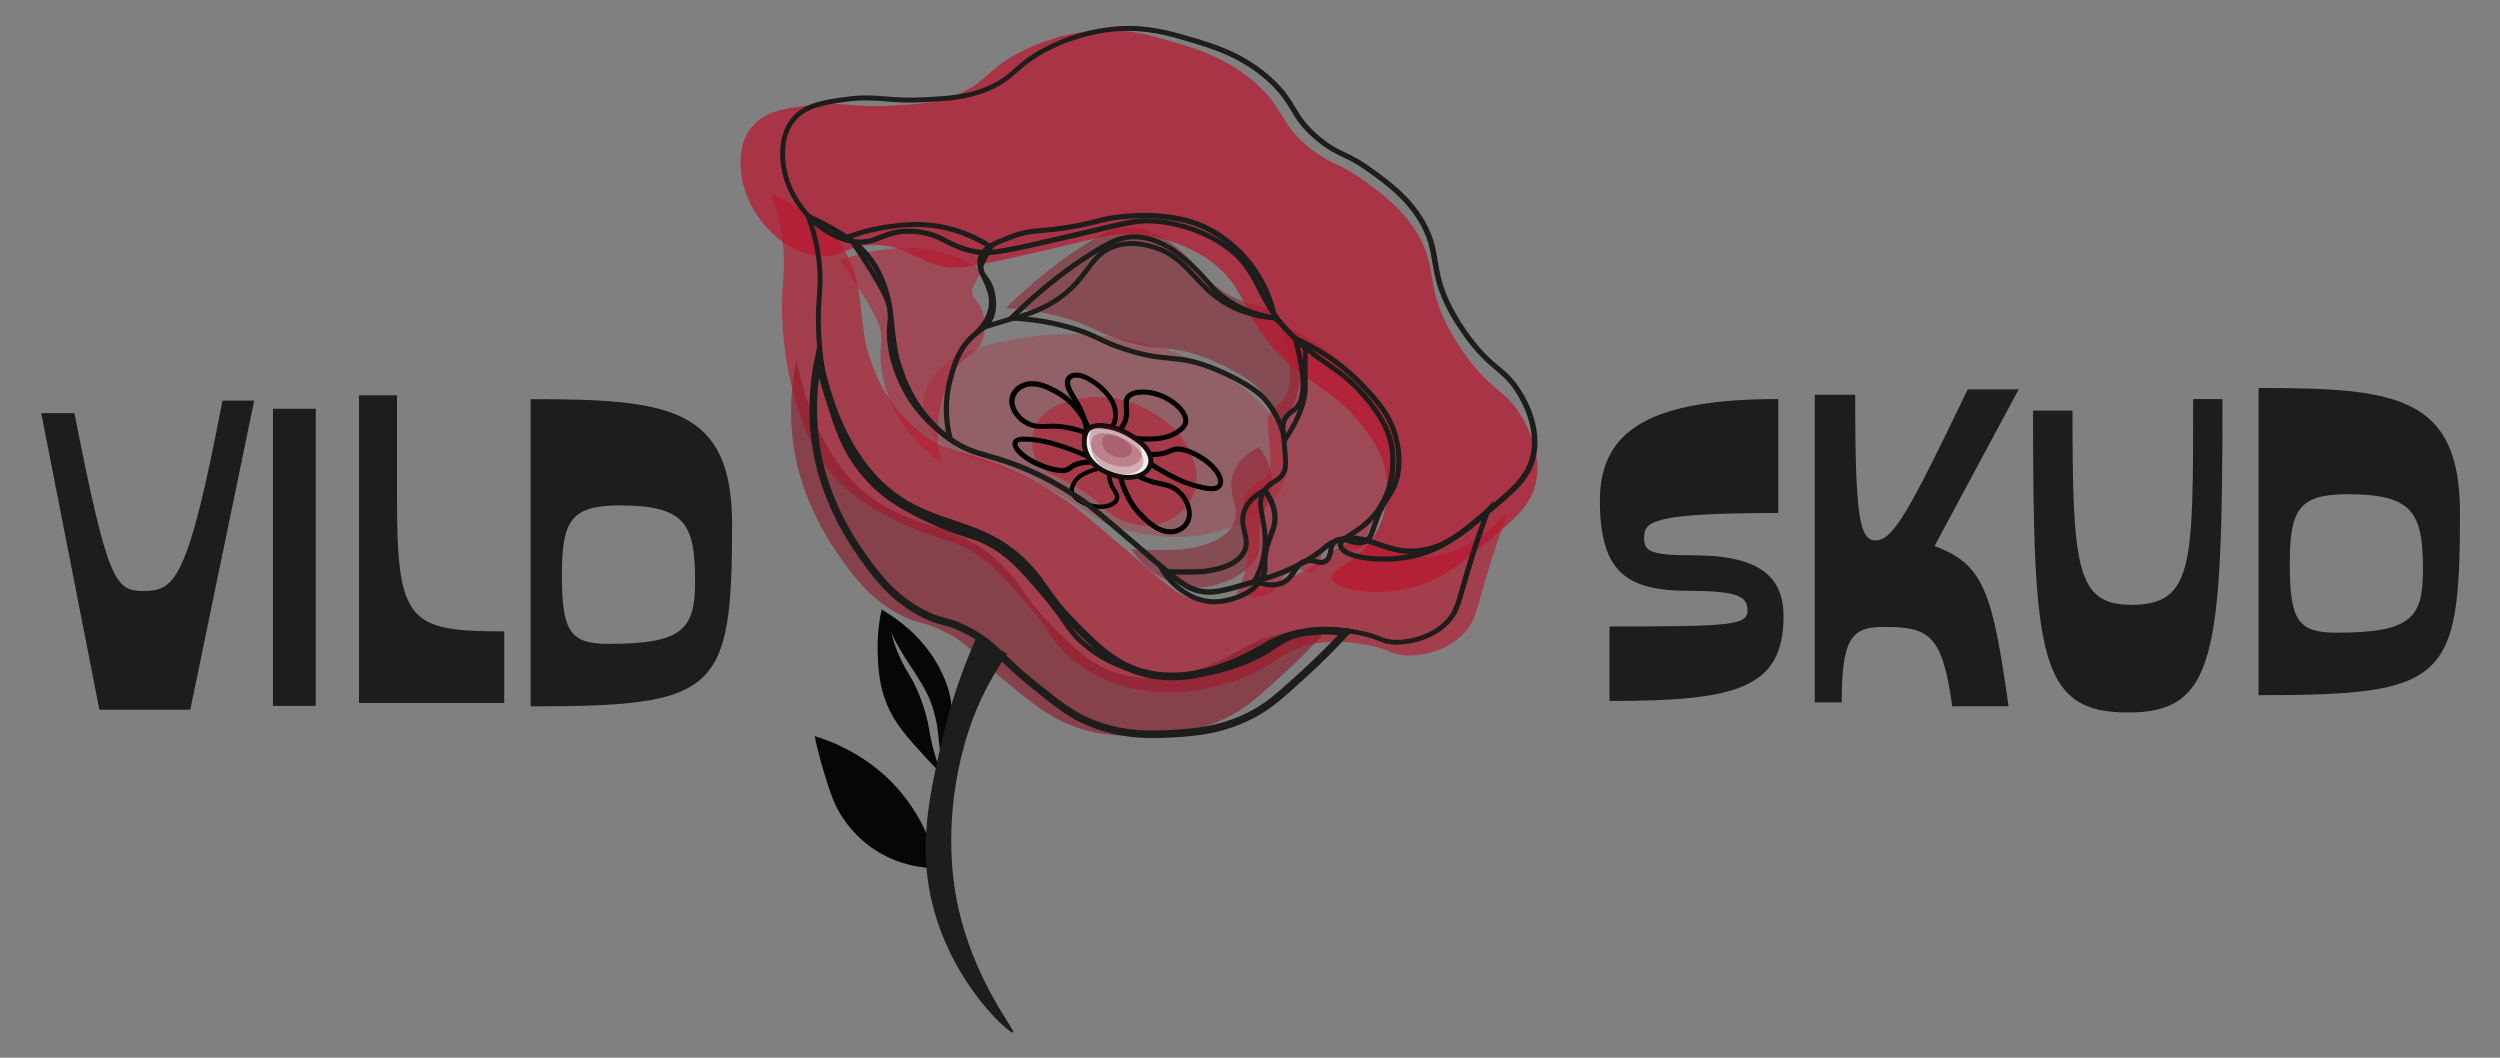 <?xml version="1.0" encoding="UTF-8"?><svg id="Layer_1" xmlns="http://www.w3.org/2000/svg" viewBox="0 0 208 88"><rect x="0" y="0" width="208" height="88" fill="#808080" stroke="none"/><defs><style>.cls-1{fill:#050707;}.cls-2{fill:#efeeee;}.cls-3{fill:#87182f;}.cls-4{fill:#8c1728;}.cls-5{fill:#bb142c;}.cls-6{fill:#150c0e;}.cls-7{fill:#1d1d1b;}.cls-8{opacity:.3;}.cls-9{opacity:.6;}.cls-10{opacity:.5;}.cls-11{opacity:.7;}</style></defs><g class="cls-10"><path class="cls-4" d="M104.76,37.2c1,1.4,1.12,2.48,1.06,3.19-.11,1.37-.98,2.14-1.06,4.25-.03,.75,.08,.69,0,1.06-.39,1.87-3.04,3.19-5.31,3.19-1.57,0-2.71-.76-3.19-1.06-1.12-.72-1.78-1.59-2.13-2.13,.52,.03,1.27,.06,2.17,.06,.82,0,1.54,0,2.08-.06,.61-.07,3.45-.41,4.25-2.13,.66-1.42-.65-2.55,0-4.25,.42-1.1,1.39-1.75,2.13-2.13Z"/></g><g class="cls-10"><path class="cls-5" d="M106.58,26.95c1.22,4.35,.73,5.93,0,6.53-.26,.21-.67,.4-.93,.93-.31,.61-.13,1.08,0,2.8,.07,1.03,.11,1.55,0,1.87-.37,1.07-1.26,.98-1.87,1.87-.95,1.39,.36,2.87,0,5.6-.16,1.22-.59,2.17-.93,2.8,1.48,.51,2.31,.29,2.8,0,.92-.55,.9-1.57,1.87-1.87,.82-.25,1.28,.35,1.87,0,.69-.42,.28-1.41,.93-1.87,.78-.55,1.88,.57,2.8,0,.5-.31,.52-.76,.93-1.87,.83-2.23,1.44-2.26,1.87-3.73,.47-1.65,.15-3.09,0-3.73-.48-2.1-1.65-3.42-2.8-4.67-1.14-1.24-3.22-3.17-6.53-4.67Z"/></g><g class="cls-10"><path class="cls-4" d="M106.44,35.78c1.36-2.09,1.68-3.39,1.69-4.22,0-.06,0-.17,0-2.53,0-.35,0-.65,0-.84-.56-.56-1.12-1.12-1.69-1.69-.28-.28-.56-.56-.84-.84-1.11-.16-2.71-.57-4.22-1.69-1.15-.86-1.18-1.23-2.53-2.53-.72-.69-2.71-2.6-5.06-2.53-1.02,.03-1.79,.42-2.53,.84-1.58,.9-4.27,2.65-7.59,5.9,1.2,.05,2.99,.23,5.06,.84,2.06,.61,2.16,.98,4.22,1.69,3.73,1.27,4.33,.35,7.59,1.69,2.86,1.17,3.93,2.2,4.22,2.53,1.06,1.22,1.49,2.54,1.69,3.37Z"/></g><g class="cls-10"><path class="cls-5" d="M69.89,21.66c.73,1.03,1.29,1.9,1.69,2.53,1.46,2.33,1.62,3,1.69,3.37,.18,1.02-.09,1.21,0,2.53,.11,1.6,.6,2.79,.84,3.37,1.14,2.74,3.25,4.39,4.22,5.06-.24-.91-.61-2.82,0-5.06,.3-1.09,.63-2.32,1.69-3.37,.77-.77,1.33-.85,1.69-1.69,.49-1.16,.03-2.45,0-2.53-.35-.94-.85-1-.84-1.69,0,0,.01-.3,.84-1.69-1.71-1.11-3.28-1.52-4.22-1.69-1.77-.32-3.19-.14-4.22,0-1.42,.19-2.57,.55-3.37,.84Z"/></g><g class="cls-9"><path class="cls-5" d="M108.98,47.24c-1.7,.98-3.17,1.42-4.57,1.83-2.36,.69-3.55,1.04-4.57,.91-1.55-.19-2.36-.97-5.49-3.66-3.17-2.72-4.76-4.09-5.49-4.57-1.27-.85-3.77-2.53-7.32-3.66-1.79-.57-2.98-.72-4.57-1.83-.28-.19-1.55-1.1-2.74-2.74-1.06-1.46-1.52-2.77-1.83-3.66-.23-.65-.36-1.2-.44-1.68-.32-1.9-.31-2.69-.48-3.81-.11-.75-.63-3.58-2.74-5.49-.86-.77-2-1.41-2.74-1.83-.73-.41-1.37-.71-1.83-.91,.31,.84,.71,2.1,.91,3.66,.27,1.99,.08,3.34,0,4.57,0,0-.25,3.99,.91,8.23,.57,2.08,1.33,4.86,3.66,7.32,1.76,1.86,3.71,2.8,5.49,3.66,3.2,1.54,4.16,1.15,6.4,2.74,1.3,.93,2.11,1.86,3.66,3.66,2.26,2.62,2.25,3.3,3.66,4.57,2.16,1.95,4.62,2.55,5.49,2.74,5.61,1.28,10.7-1.66,10.98-1.83,1.19-.71,2-1.44,3.66-1.83,1.9-.44,3.71-.15,4.57,0,2.2,.38,2.23,.9,3.66,.91,.22,0,2.82,0,4.57-1.83,.92-.95,1-1.78,1.83-4.57,.39-1.32,.98-3.21,1.83-5.49-3.17,3.21-5.62,3.77-7.32,3.66-2.42-.16-4.06-1.77-6.4-.91-1.05,.38-.88,.76-2.74,1.83Z"/></g><g class="cls-9"><path class="cls-4" d="M110.12,52.73c-.77,.85-1.91,2.04-3.37,3.37-1.93,1.76-2.9,2.65-4.22,3.37-2.63,1.45-5.12,1.59-6.75,1.69-1.61,.09-4.03,.23-6.75-.84-1.76-.7-2.86-1.59-5.06-3.37-2.8-2.27-2.96-3.06-5.06-4.22-2.02-1.12-2.37-.67-4.22-1.69-2.51-1.38-3.88-3.35-5.06-5.06-2.46-3.55-3.22-6.88-3.37-7.59-.78-3.65-.37-6.69,0-8.44,1.48,7.12,4.39,10.26,6.75,11.81,3.72,2.45,7.45,1.86,10.97,5.9,1.23,1.41,1.45,2.26,3.37,4.22,1.97,2,3.5,3.56,5.9,4.22,3.3,.9,6.47-.39,7.59-.84,2.39-.97,3.29-2.12,5.9-2.53,1.39-.22,2.57-.12,3.37,0Z"/></g><g class="cls-8"><path class="cls-5" d="M100.13,30.34c1.56,.77,5.13,2.51,6.46,5.73,.39,.94,1.07,2.67,0,4.59-1.27,2.27-4.14,3.22-4.85,3.44-3.63,1.15-7.06,.26-8.08,0-2.78-.72-2.7-1.51-6.46-3.44-5.53-2.83-8.19-2.39-9.69-4.59-1.01-1.47-.89-3.25,0-4.59,1.67-2.49,5.85-3.11,8.08-3.44,7.35-1.08,13.3,1.69,14.54,2.29Z"/></g><g class="cls-10"><path class="cls-5" d="M96.38,34.63c.7,.49,2.31,1.6,2.91,3.64,.18,.6,.48,1.7,0,2.91-.57,1.44-1.87,2.04-2.18,2.18-1.64,.73-3.18,.17-3.64,0-1.25-.45-1.22-.96-2.91-2.18-2.49-1.8-3.69-1.52-4.37-2.91-.45-.94-.4-2.07,0-2.91,.75-1.58,2.64-1.98,3.64-2.18,3.31-.69,6,1.07,6.55,1.46Z"/></g><g class="cls-11"><path class="cls-5" d="M62.53,10.57c-1.05,1.31-.94,2.96-.89,3.57,.23,3.36,3.14,6.73,6.26,7.15,2.19,.3,2.6-1.11,5.36-.89,2.44,.19,2.89,1.35,5.36,1.79,1.06,.19,1.79,.12,6.26-.89,6.87-1.56,7.76-2,9.83-1.79,1.19,.12,3.28,.51,5.36,1.79,4.06,2.49,2.85,5.12,7.15,8.94,2.37,2.1,4.04,2.46,6.26,5.36,1.15,1.51,1.59,2.57,1.79,3.57,.07,.37,.55,2.96-.89,5.36-1.47,2.45-3.74,2.73-3.57,3.57,.19,.97,3.41,1.51,6.26,.89,2.6-.56,4.29-1.95,6.26-3.57,2.7-2.23,4.07-3.35,4.47-5.36,.62-3.11-1.55-5.95-1.79-6.26-1.07-1.37-1.91-1.49-3.57-3.57-.18-.23-1.01-1.28-1.79-2.68-2.1-3.81-.99-5.14-2.68-8.04-1.23-2.11-2.97-3.38-4.47-4.47-2.21-1.61-2.69-1.27-4.47-2.68-2.62-2.07-2.08-3.2-4.47-5.36-2.4-2.17-5.06-2.96-7.15-3.57-1.65-.49-3.62-1.07-6.26-.89-.71,.05-3.33,.27-6.26,1.79-2.9,1.5-2.77,2.55-5.36,3.57-1.76,.7-3.22,.78-5.36,.89-3.51,.19-4.15-.43-7.15,0-1.92,.28-3.46,.52-4.47,1.79Z"/></g><path class="cls-1" d="M79.18,61.39c.08-1.09,.17-2.31-.22-3.81-.3-1.16-.77-1.97-1.05-2.46-1.35-2.3-3.29-3.67-4.56-4.41-.2,.92-.39,2.23-.32,3.8,.05,1.14,.11,2.51,.76,4.09,.67,1.62,1.67,2.71,3.2,4.39,.54,.59,1.01,1.06,1.34,1.38-.4-1.01-.64-1.86-.78-2.46-.26-1.08-.22-1.39-.51-2.45-.3-1.09-.66-1.9-.79-2.18-.53-1.17-.82-1.38-1.32-2.46-.33-.7-.59-1.43-.79-2.18,.32,.66,.68,1.3,1.06,1.92,.41,.67,.54,.8,1.06,1.64,.53,.86,.81,1.31,1.06,1.92,.08,.18,.33,.79,.52,1.64,.17,.73,.22,1.28,.25,1.63,.07,.75,.21,1.84,.5,3.27,.38-1.31,.53-2.43,.59-3.25Z"/><path class="cls-1" d="M77.95,72.24c-.16-.85-.45-2-1.04-3.27-.18-.39-.94-1.97-2.4-3.56-2.38-2.59-5.24-3.71-6.73-4.17,.15,.73,.39,1.77,.77,3,.54,1.74,.84,2.72,1.58,3.82,.35,.53,1.12,1.57,2.41,2.48,2.14,1.5,4.38,1.69,5.41,1.7Z"/><path class="cls-7" d="M115.07,46.73c-1.36,0-2.62-.23-3.27-.66-.26-.17-.42-.37-.47-.6-.1-.49,.35-.78,.97-1.19,.71-.46,1.68-1.09,2.43-2.34,1.28-2.14,.91-4.47,.82-4.91-.21-1.07-.71-2.06-1.65-3.29-1.31-1.71-2.42-2.48-3.6-3.3-.71-.49-1.44-1-2.27-1.73-1.97-1.75-2.74-3.25-3.42-4.58-.73-1.42-1.35-2.65-3.3-3.84-1.86-1.14-3.73-1.53-4.97-1.66-1.44-.15-2.28,.05-5.38,.79-1.01,.24-2.25,.54-3.83,.89-4.28,.97-4.96,1.03-5.99,.85-1.12-.2-1.81-.55-2.47-.89-.71-.36-1.39-.71-2.57-.8-1.29-.1-2.01,.18-2.7,.46-.68,.27-1.32,.52-2.37,.38-3.02-.41-5.86-3.65-6.09-6.94-.04-.61-.15-2.22,.89-3.52,1.03-1.28,2.57-1.51,4.35-1.76,1.56-.23,2.45-.15,3.48-.07,.84,.07,1.79,.15,3.29,.07,2.03-.11,3.37-.18,5-.83,1.24-.49,1.8-.98,2.44-1.55,.59-.53,1.27-1.12,2.6-1.81,2.53-1.31,4.84-1.63,5.99-1.71,2.52-.17,4.44,.4,5.98,.85,2.02,.59,4.53,1.33,6.83,3.42,1.08,.98,1.54,1.74,1.99,2.48,.48,.8,.94,1.56,2.22,2.58,.82,.65,1.33,.89,1.92,1.17,.58,.27,1.24,.58,2.3,1.36,1.45,1.06,3.09,2.25,4.28,4.28,.78,1.34,.95,2.33,1.12,3.39,.19,1.16,.39,2.36,1.41,4.21,.67,1.22,1.39,2.15,1.67,2.5,.85,1.06,1.47,1.58,2.02,2.04,.46,.38,.89,.74,1.36,1.34,.39,.5,2.31,3.14,1.73,6.08-.39,1.97-1.7,3.04-4.29,5.18-1.87,1.54-3.49,2.88-5.99,3.42-.78,.17-1.62,.25-2.42,.25Zm-19.56-28.55c.28,0,.56,.02,.88,.05,1.29,.13,3.22,.54,5.15,1.72,2.05,1.25,2.7,2.53,3.45,4,.66,1.29,1.41,2.75,3.32,4.45,.81,.72,1.53,1.22,2.23,1.7,1.21,.84,2.35,1.63,3.7,3.39,.98,1.29,1.5,2.32,1.73,3.46,.13,.66,.46,3-.87,5.21-.8,1.33-1.86,2.02-2.56,2.47-.53,.34-.83,.55-.79,.75,.02,.11,.12,.22,.28,.33,.84,.55,3.19,.82,5.37,.35,2.41-.52,3.99-1.82,5.81-3.33,2.52-2.08,3.78-3.12,4.15-4.94,.56-2.81-1.42-5.44-1.65-5.73-.44-.56-.84-.89-1.3-1.28-.56-.47-1.2-1-2.08-2.1-.28-.36-1.02-1.32-1.71-2.56-1.06-1.91-1.27-3.2-1.46-4.34-.17-1.02-.33-1.98-1.07-3.25-1.14-1.95-2.74-3.12-4.16-4.15-1.03-.75-1.64-1.04-2.23-1.32-.58-.28-1.14-.54-2-1.22-1.34-1.06-1.84-1.89-2.32-2.69-.43-.71-.87-1.44-1.91-2.38-2.23-2.02-4.69-2.75-6.67-3.33-1.58-.47-3.38-1-5.83-.84-1.12,.07-3.36,.39-5.82,1.66-1.28,.67-1.94,1.24-2.51,1.75-.65,.57-1.25,1.11-2.57,1.63-1.69,.67-3.13,.75-5.12,.86-1.54,.08-2.5,0-3.35-.07-1-.08-1.87-.15-3.38,.06-1.7,.25-3.16,.46-4.08,1.61l-.16-.13,.16,.13c-.94,1.17-.84,2.66-.8,3.23,.21,3.11,2.89,6.17,5.72,6.56,.95,.13,1.51-.1,2.16-.36,.7-.28,1.5-.6,2.89-.49,1.26,.1,1.97,.46,2.73,.84,.64,.32,1.29,.66,2.36,.85,.96,.17,1.62,.12,5.82-.84,1.58-.36,2.82-.65,3.82-.89,2.51-.6,3.56-.85,4.65-.85Z"/><path class="cls-7" d="M95.9,61.41c-1.45,0-3.22-.17-5.14-.93-1.8-.71-2.92-1.62-5.14-3.42-1.18-.96-1.9-1.66-2.48-2.22-.81-.79-1.35-1.31-2.53-1.97-1-.55-1.58-.71-2.15-.86-.56-.15-1.14-.31-2.07-.82-2.58-1.42-3.95-3.4-5.17-5.16-2.32-3.35-3.17-6.5-3.42-7.71-.6-2.8-.6-5.76,0-8.57l.31-1.47,.31,1.47c1.16,5.58,3.38,9.48,6.61,11.61,1.43,.94,2.89,1.43,4.3,1.91,2.23,.75,4.54,1.53,6.73,4.05,.5,.57,.83,1.05,1.18,1.55,.51,.74,1.04,1.5,2.18,2.66,1.92,1.96,3.44,3.5,5.76,4.13,3.19,.87,6.24-.37,7.39-.83,.88-.36,1.54-.73,2.19-1.1,1.08-.61,2.09-1.19,3.79-1.45,1.13-.18,2.3-.18,3.47,0l.59,.09-.4,.44c-1.07,1.17-2.21,2.32-3.39,3.39-1.95,1.78-2.92,2.67-4.28,3.42-2.69,1.48-5.21,1.63-6.88,1.73-.51,.03-1.09,.06-1.75,.06Zm-27.75-29.99c-.3,2.25-.21,4.57,.26,6.77,.25,1.17,1.07,4.23,3.32,7.48,1.18,1.7,2.51,3.62,4.95,4.96,.87,.48,1.39,.62,1.93,.77,.6,.16,1.22,.33,2.29,.92,1.26,.7,1.85,1.27,2.67,2.07,.57,.55,1.28,1.24,2.44,2.18,2.18,1.76,3.27,2.65,4.98,3.33,2.65,1.05,5.03,.91,6.61,.82,1.61-.09,4.05-.24,6.62-1.65,1.29-.71,2.25-1.59,4.16-3.33,1.01-.93,2-1.9,2.94-2.9-.9-.09-1.8-.06-2.67,.07-1.58,.25-2.51,.77-3.58,1.38-.66,.38-1.35,.76-2.26,1.13-1.2,.49-4.4,1.78-7.79,.86-2.48-.68-4.06-2.28-6.05-4.3-1.18-1.2-1.73-1.98-2.25-2.74-.34-.49-.66-.95-1.13-1.49-2.08-2.39-4.2-3.11-6.46-3.87-1.45-.49-2.95-1-4.45-1.98-3.06-2.02-5.26-5.54-6.53-10.48Z"/><path class="cls-7" d="M83.8,54.41c-.73,1.05-1.67,2.57-2.5,4.5-.3,.7-1.56,3.73-2,8-.31,2.95-.08,5.24,0,6,.86,7.78,5.28,12.82,5,13-.28,.18-5.7-4.55-7-12-.75-4.31,.13-8.11,1-12,.85-3.79,2.03-6.85,3-9,.83,.5,1.67,1,2.5,1.5Z"/><path class="cls-7" d="M106.81,37.1l-.11-.48c-.3-1.27-.85-2.37-1.64-3.28-.25-.28-1.27-1.3-4.14-2.47-1.65-.67-2.62-.76-3.65-.86-.98-.09-2.1-.2-3.93-.82-.97-.33-1.5-.58-2.01-.83-.57-.27-1.11-.53-2.2-.85-1.62-.48-3.31-.76-5.01-.84l-.48-.02,.35-.34c2.56-2.51,5.13-4.51,7.63-5.94,.74-.42,1.56-.84,2.63-.87,.04,0,.09,0,.13,0,2.38,0,4.34,1.88,5.08,2.59,.58,.56,.93,.96,1.21,1.28,.38,.44,.66,.76,1.3,1.23,1.15,.86,2.54,1.41,4.12,1.65h.07s2.64,2.65,2.64,2.65v.93c0,2.16,0,2.44,0,2.52-.01,1.16-.59,2.62-1.72,4.35l-.27,.41Zm-22.19-10.83c1.57,.11,3.13,.38,4.63,.83,1.12,.33,1.68,.6,2.26,.88,.5,.24,1.02,.49,1.97,.81,1.79,.61,2.83,.71,3.84,.8,1.06,.1,2.06,.19,3.77,.89,2.95,1.21,4.04,2.29,4.3,2.59,.74,.85,1.28,1.85,1.61,2.99,.92-1.48,1.39-2.73,1.4-3.7,0-.09,0-.37,0-2.53v-.76l-2.42-2.42c-1.62-.25-3.05-.83-4.24-1.72-.68-.51-.98-.85-1.37-1.3-.29-.33-.61-.71-1.18-1.25-.71-.68-2.58-2.47-4.79-2.47-.04,0-.08,0-.12,0-.97,.03-1.71,.4-2.43,.82-2.36,1.35-4.78,3.21-7.2,5.54Z"/><path class="cls-7" d="M105.81,48.87c-.45,0-.95-.1-1.51-.29l-.24-.08,.12-.22c.43-.79,.71-1.61,.82-2.46,.15-1.1-.02-1.96-.16-2.72-.17-.9-.32-1.68,.2-2.43,.27-.39,.59-.59,.87-.77,.35-.22,.63-.4,.79-.87,.09-.26,.05-.76-.01-1.6-.03-.41-.06-.75-.09-1.02-.08-.77-.12-1.16,.11-1.62,.21-.42,.5-.62,.73-.79,.06-.04,.12-.08,.17-.12,.82-.68,.8-2.59-.07-5.69l-.12-.43,.41,.19c2.33,1.05,4.34,2.48,5.97,4.27,1,1.09,2.13,2.32,2.58,4.31,.13,.58,.44,1.94,0,3.48-.19,.67-.43,1.03-.7,1.44-.29,.43-.61,.93-.99,1.95-.09,.25-.16,.46-.22,.64-.19,.56-.3,.91-.71,1.16-.5,.31-1.03,.16-1.51,.02-.4-.12-.75-.22-1.01-.03-.22,.15-.27,.41-.32,.7-.06,.35-.14,.75-.54,.99-.35,.21-.66,.12-.94,.05-.25-.07-.49-.13-.79-.03-.4,.12-.57,.4-.79,.75-.2,.31-.42,.66-.85,.92-.34,.2-.74,.31-1.2,.31Zm-1.14-.61c.9,.27,1.61,.25,2.12-.06,.34-.21,.52-.49,.71-.79,.24-.37,.48-.75,1.02-.92,.42-.13,.76-.04,1.03,.03,.28,.07,.43,.1,.61,0,.23-.14,.28-.36,.34-.71,.06-.34,.13-.72,.49-.97,.43-.3,.93-.16,1.37-.03,.42,.12,.82,.24,1.17,.02,.27-.17,.35-.41,.53-.93,.06-.18,.13-.4,.23-.65,.4-1.06,.75-1.6,1.03-2.03,.26-.4,.47-.72,.65-1.33,.41-1.44,.12-2.72,0-3.27-.43-1.88-1.52-3.07-2.48-4.12-1.5-1.64-3.32-2.97-5.43-3.98,.81,3.05,.75,4.91-.19,5.69-.06,.05-.12,.09-.19,.14-.2,.15-.44,.31-.6,.63-.18,.35-.15,.65-.07,1.39,.03,.28,.06,.62,.09,1.03,.07,.92,.1,1.43-.01,1.77-.21,.61-.59,.86-.97,1.09-.27,.17-.53,.33-.75,.65-.42,.61-.3,1.24-.13,2.12,.14,.75,.32,1.69,.17,2.85-.11,.81-.36,1.61-.75,2.38Z"/><path class="cls-7" d="M80.96,27.71l.48-.55c.43-.49,.7-1.03,.8-1.58,.15-.89-.17-1.58-.48-2.26-.31-.66-.6-1.29-.36-1.99,.31-.92,1.29-1.29,2.65-1.82,1.06-.41,1.73-.47,2.65-.55,.61-.05,1.36-.12,2.45-.31h0c1-.17,1.56-.32,2.06-.45,.63-.16,1.12-.29,2.18-.4,1.21-.12,2.43-.12,3.42,0,.92,.11,2.07,.24,3.44,.86,.4,.18,1.47,.72,2.58,1.72,1.09,.97,1.95,2.13,2.58,3.44,.39,.82,.68,1.69,.86,2.58l.05,.27-.27-.02c-1.23-.08-2.39-.37-3.45-.86-1.58-.74-2.49-1.72-3.37-2.67-.92-.99-1.79-1.93-3.35-2.38-.51-.15-1.88-.54-3.24,0-.96,.38-1.42,1-2.02,1.8-.35,.47-.74,.99-1.29,1.53-1.26,1.23-2.93,2.11-4.97,2.61l-3.41,1.03Zm8.27-8.64c-1.1,.19-1.87,.26-2.48,.31-.92,.08-1.53,.14-2.54,.52-1.3,.5-2.16,.83-2.41,1.56-.18,.55,.06,1.07,.34,1.68,.32,.7,.69,1.49,.51,2.51-.08,.44-.24,.86-.5,1.26l2.1-.63c1.98-.48,3.59-1.32,4.79-2.5,.52-.52,.89-1.01,1.25-1.48,.61-.82,1.13-1.52,2.2-1.94,1.5-.59,2.96-.17,3.51,0,1.67,.48,2.58,1.46,3.54,2.5,.85,.92,1.73,1.87,3.24,2.58,.93,.44,1.95,.71,3.02,.8-.17-.76-.43-1.5-.77-2.21-.6-1.26-1.44-2.37-2.48-3.31-1.07-.96-2.09-1.48-2.48-1.65-1.3-.59-2.42-.72-3.31-.83-.96-.11-2.15-.11-3.33,0-1.02,.1-1.5,.22-2.11,.38-.51,.13-1.08,.28-2.09,.46h0Z"/><path class="cls-7" d="M79.42,37.07l-.47-.33c-1.38-.96-3.24-2.63-4.29-5.15-.24-.58-.75-1.8-.86-3.44-.04-.64,0-1.01,.03-1.35,.04-.36,.07-.65-.03-1.16-.05-.3-.16-.91-1.66-3.3-.53-.84-1.09-1.69-1.68-2.52l-.16-.22,.26-.1c1.1-.41,2.25-.7,3.42-.85,.97-.13,2.44-.33,4.28,0,1.52,.28,2.96,.85,4.29,1.72l.17,.11-.1,.17c-.76,1.26-.81,1.59-.81,1.6,0,.28,.11,.42,.29,.66,.16,.21,.37,.48,.54,.94,.02,.06,.53,1.43,0,2.69-.25,.58-.59,.83-.98,1.13-.22,.16-.47,.35-.75,.63-1.02,1.02-1.34,2.22-1.63,3.28-.55,2.02-.3,3.81,0,4.95l.15,.56Zm-8.46-17.27c.53,.76,1.05,1.54,1.53,2.31,1.54,2.46,1.65,3.1,1.72,3.45,.1,.58,.07,.9,.03,1.28-.03,.32-.07,.67-.03,1.28,.1,1.57,.59,2.74,.83,3.31,.9,2.16,2.42,3.68,3.69,4.64-.24-1.18-.36-2.81,.13-4.61,.3-1.11,.65-2.37,1.74-3.47,.3-.3,.56-.49,.79-.67,.38-.28,.65-.48,.85-.95,.47-1.1,0-2.36,0-2.37-.15-.4-.32-.62-.48-.83-.2-.25-.38-.49-.38-.94,0-.09,.07-.43,.77-1.62-1.24-.77-2.57-1.29-3.97-1.55-1.78-.32-3.21-.13-4.15,0-1.04,.14-2.08,.39-3.07,.74Z"/><path class="cls-7" d="M101.01,50.28h0c-1.27,0-2.21-.6-2.61-.86-.72-.46-1.33-1.07-1.78-1.77l-.22-.35,.41,.02c.56,.03,1.15,.07,1.71,.04h.19c.57,0,1.06,0,1.43-.04,1.69-.2,2.83-.75,3.21-1.57,.23-.49,.12-.93,0-1.44-.13-.55-.29-1.17,0-1.92,.28-.73,.88-1.34,1.79-1.8l.16-.08,.11,.15c.66,.92,.95,1.82,.88,2.67-.04,.5-.2,.9-.36,1.32-.22,.55-.44,1.13-.48,2.04-.01,.28,0,.41,.01,.5,.01,.12,.02,.21-.02,.38-.33,1.62-2.55,2.7-4.42,2.7Zm-3.81-2.51c.38,.51,.85,.94,1.38,1.28,.4,.26,1.27,.81,2.42,.81h0c1.67,0,3.72-.97,4-2.36,.02-.12,.02-.16,.01-.25-.01-.11-.03-.25-.01-.56,.04-.99,.29-1.62,.51-2.18,.16-.41,.3-.77,.34-1.2,.06-.7-.18-1.45-.7-2.24-.72,.4-1.2,.9-1.42,1.49-.24,.62-.11,1.13,.02,1.67,.13,.54,.27,1.1-.02,1.72-.45,.96-1.67,1.59-3.54,1.81-.4,.05-.9,.04-1.48,.05h-.22c-.43,0-.86,0-1.28-.03Z"/><path d="M91.01,36.32c-.19,0-.4-.02-.62-.05l-.17-.03v-.17c-.03-.43-.14-.91-.33-1.42-.23-.6-.5-1.06-.75-1.46-.28-.46-.5-.83-.54-1.23-.04-.4,.13-.63,.27-.75,.27-.22,.7-.27,1.18-.13,.79,.23,1.97,1.07,2.58,2.07,.43,.71,.39,1.22,.37,1.6h0c-.06,.87-.6,1.16-.89,1.31-.31,.17-.68,.25-1.11,.25Zm-.39-.45c.52,.06,.96,0,1.3-.18,.27-.14,.63-.33,.67-.97h0c.02-.36,.05-.76-.31-1.36-.54-.9-1.63-1.68-2.33-1.88-.34-.1-.64-.08-.79,.05-.1,.08-.14,.21-.12,.39,.03,.31,.23,.64,.48,1.05,.24,.4,.54,.89,.78,1.52,.18,.48,.3,.94,.34,1.37Z"/><path d="M95.36,36.74c-.84,0-1.72-.13-2.63-.38l-.4-.11,.32-.26c.35-.28,.6-.62,.74-.99,.17-.44,.14-.8,.11-1.13-.03-.4-.06-.77,.29-1.08,.61-.55,1.85-.44,2.75-.12,1.09,.4,2.26,1.34,2.32,2.24,.05,.68-.53,1.04-.91,1.28h0c-.82,.51-1.82,.54-2.43,.55-.06,0-.12,0-.18,0Zm-2.15-.69c.8,.19,1.58,.28,2.32,.27,.59-.01,1.49-.03,2.21-.49h0c.42-.26,.74-.5,.71-.89-.05-.63-.98-1.48-2.05-1.87-.93-.34-1.93-.32-2.32,.03-.19,.17-.18,.36-.15,.74,.03,.35,.06,.78-.14,1.31-.13,.33-.32,.63-.58,.9Z"/><path d="M100.81,40.87c-.42,0-.9-.12-1.31-.23h0c-1.18-.3-2.15-.84-2.74-1.17-.88-.49-1.68-1.05-2.39-1.66l-.61-.52,.78,.16c.61,.12,1.16,.17,1.64,.14,.55-.03,.83-.15,1.08-.26,.29-.12,.57-.24,1.1-.15,.94,.17,2.04,.86,2.63,1.45,.56,.55,.85,1.17,.76,1.62-.05,.24-.2,.42-.44,.53-.15,.06-.33,.09-.52,.09Zm-5.56-2.89c.53,.41,1.11,.79,1.72,1.13,.6,.33,1.51,.84,2.63,1.13h0c.51,.13,1.2,.31,1.56,.16,.11-.05,.17-.11,.19-.22,.06-.3-.2-.79-.65-1.24-.54-.54-1.56-1.19-2.41-1.34-.41-.07-.59,0-.86,.12-.27,.11-.6,.25-1.22,.29-.3,.02-.62,0-.97-.03Z"/><path d="M91.53,42.34s-.08,0-.12,0c-.82-.04-1.89-.45-2.27-1.08-.29-.48-.08-.89,.06-1.16h0c.31-.59,.93-.86,1.3-1.01,.54-.23,1.18-.36,1.88-.4h.27s-.09,.24-.09,.24c-.1,.29-.12,.59-.06,.9,.07,.37,.23,.63,.37,.87,.17,.28,.33,.54,.24,.86-.16,.55-.91,.79-1.58,.79Zm.62-3.28c-.56,.05-1.07,.16-1.51,.35-.35,.15-.87,.37-1.12,.85h0c-.15,.3-.25,.53-.08,.81,.28,.47,1.17,.87,1.98,.91,.66,.04,1.24-.2,1.33-.53,.05-.16-.04-.31-.2-.58-.15-.25-.34-.56-.42-.99-.05-.28-.05-.56,0-.83Z"/><path d="M97.37,44.46c-.15,0-.3-.02-.45-.05-.78-.17-1.38-.7-1.86-1.13h0c-.97-.87-1.37-1.75-1.61-2.27-.36-.8-.54-1.59-.54-2.37v-.43s.34,.27,.34,.27c.54,.43,1.12,.78,1.72,1.05,.7,.32,1.21,.42,1.65,.52,.5,.1,.93,.19,1.4,.55,.89,.67,1.24,1.73,1.12,2.44-.07,.44-.33,.84-.71,1.1-.31,.21-.67,.32-1.06,.32Zm-2.03-1.49c.44,.4,1,.89,1.67,1.03,.44,.09,.86,.02,1.19-.21,.29-.19,.48-.5,.54-.82,.1-.57-.21-1.48-.96-2.04-.4-.29-.75-.37-1.23-.47-.45-.09-1-.21-1.74-.55-.5-.23-.99-.51-1.45-.84,.05,.57,.21,1.16,.48,1.75,.24,.53,.6,1.32,1.51,2.13h0Z"/><path d="M91,36.52l-.38-.17c-.61-.27-1.25-.46-1.88-.58-.74-.13-1.25-.11-1.7-.1-.5,.02-.93,.03-1.46-.18-1-.41-1.57-1.32-1.61-2-.03-.42,.12-.83,.42-1.16,.34-.38,.84-.6,1.41-.62,.79-.02,1.51,.34,2.03,.61h0c1.12,.58,1.7,1.29,2.04,1.72,.52,.65,.87,1.34,1.03,2.06l.09,.41Zm-3.49-1.27c.36,0,.78,.02,1.3,.12,.53,.09,1.05,.24,1.57,.44-.17-.51-.45-1-.83-1.48-.34-.43-.86-1.08-1.9-1.61h0c-.51-.26-1.14-.6-1.82-.57-.45,.02-.85,.18-1.11,.48-.22,.24-.33,.54-.31,.85,.03,.54,.52,1.3,1.35,1.64,.44,.18,.8,.17,1.28,.15,.15,0,.31-.01,.48-.01Z"/><path d="M88.35,39.36s-.05,0-.08,0c-.85-.03-2.04-.5-2.77-.95-.6-.37-1.25-.95-1.27-1.45,0-.18,.07-.34,.21-.45,.32-.24,.9-.2,1.63-.12h0c1.11,.12,2.14,.48,2.75,.69,.93,.32,1.82,.72,2.66,1.18l.83,.45-.94-.05c-.55-.03-1.03,0-1.42,.08-.43,.09-.6,.22-.77,.35-.19,.15-.38,.28-.82,.28Zm-3.13-2.62c-.23,0-.43,.02-.53,.1-.03,.03-.05,.05-.04,.09,0,.22,.39,.69,1.08,1.11,.79,.49,1.89,.87,2.57,.89,.35,.02,.46-.07,.64-.2,.19-.14,.42-.31,.94-.42,.2-.04,.41-.07,.65-.09-.59-.28-1.2-.53-1.83-.75-.64-.22-1.6-.56-2.66-.67h0c-.24-.03-.54-.06-.8-.06Z"/><g><path class="cls-2" d="M93.84,36.09c.39,.22,1.76,1,1.9,2.05,.09,.66-.32,1.25-1.12,1.48-.97,.28-2.2-.07-3.02-.57-1.73-1.06-1.38-2.65-1.34-2.79,.06-.22,.15-.56,.56-.74,.54-.24,1.28-.06,1.64,.02,.16,.04,.73,.18,1.39,.55Z"/><path class="cls-6" d="M93.86,39.93c-.89,0-1.78-.34-2.37-.7-1.84-1.13-1.48-2.83-1.44-3.02,.06-.23,.16-.66,.68-.88,.61-.26,1.39-.08,1.77,0,.27,.06,.82,.22,1.44,.57l-.1,.18,.1-.18c1.22,.7,1.9,1.44,2.01,2.2,.11,.79-.39,1.46-1.27,1.71-.27,.08-.54,.11-.82,.11Zm-2.39-4.31c-.2,0-.4,.03-.57,.1-.3,.13-.38,.36-.44,.6-.04,.16-.34,1.58,1.25,2.56,.76,.46,1.93,.81,2.86,.55,.68-.19,1.05-.67,.97-1.25-.09-.63-.69-1.27-1.8-1.89h0c-.58-.33-1.08-.47-1.33-.53-.2-.05-.57-.13-.93-.13Z"/></g><path class="cls-7" d="M97.79,56.48c-.88,0-1.8-.09-2.74-.3-2.04-.47-3.78-1.34-5.16-2.58-.7-.63-1.03-1.1-1.48-1.76-.41-.59-.92-1.33-1.91-2.48-1.44-1.67-2.16-2.5-3.34-3.34-1.14-.81-1.91-1.05-2.88-1.35-.79-.25-1.68-.53-2.99-1.16-1.63-.78-3.47-1.67-5.12-3.42-2.18-2.31-2.9-4.92-3.42-6.83-1.07-3.91-.85-7.63-.85-7.66,.01-.2,.03-.39,.04-.6,.07-.97,.16-2.08-.04-3.58-.15-1.13-.43-2.25-.83-3.33l-.17-.47,.46,.2c.57,.25,1.15,.54,1.71,.85,.7,.4,1.76,.99,2.57,1.71,1.91,1.72,2.45,4.2,2.6,5.19,.06,.41,.1,.77,.14,1.17,.06,.6,.13,1.29,.3,2.34,.08,.48,.21,.98,.4,1.51,.26,.74,.68,1.97,1.66,3.32,1,1.38,2.07,2.19,2.48,2.48,1.11,.77,1.99,1.03,3.11,1.35,.33,.09,.67,.19,1.05,.31,3.3,1.05,5.67,2.64,6.8,3.4,.68,.46,2.15,1.72,5.08,4.23l.58,.5c2.39,2.05,3.11,2.67,4.37,2.83,.91,.11,1.98-.2,4.13-.84,1.21-.36,2.59-.76,4.17-1.67h0c.85-.49,1.22-.81,1.52-1.06,.31-.26,.53-.45,1.04-.64,1.4-.51,2.52-.13,3.7,.28,.72,.24,1.46,.5,2.29,.55,2.07,.14,4.27-.98,6.58-3.31l.69-.7-.34,.92c-.62,1.68-1.19,3.38-1.68,5.05-.14,.48-.26,.9-.37,1.27-.46,1.61-.65,2.28-1.37,3.03-1.66,1.73-4.11,1.74-4.37,1.75-.72,0-1.08-.15-1.54-.33-.41-.16-.91-.35-1.87-.52-.71-.12-2.39-.41-4.13,0-1.14,.27-1.85,.72-2.59,1.21-.23,.15-.47,.3-.72,.46-.17,.1-3.43,2.01-7.54,2.01Zm-30.17-38.07c.32,.96,.55,1.95,.69,2.95,.21,1.55,.12,2.67,.04,3.67-.02,.2-.03,.4-.04,.59,0,.04-.21,3.69,.84,7.52,.51,1.87,1.21,4.43,3.32,6.66,1.6,1.69,3.4,2.56,5,3.33,1.28,.62,2.16,.89,2.93,1.14,1.01,.32,1.81,.57,3,1.41,1.22,.87,1.95,1.72,3.41,3.41,1,1.16,1.52,1.91,1.94,2.51,.44,.63,.76,1.09,1.42,1.69,1.32,1.2,2.99,2.03,4.97,2.48,5.13,1.17,9.77-1.55,9.97-1.66,.25-.15,.48-.3,.71-.45,.78-.5,1.51-.98,2.73-1.26,1.83-.42,3.56-.13,4.3,0,1,.17,1.53,.38,1.95,.54,.43,.17,.75,.29,1.39,.3,.24,0,2.52-.02,4.06-1.62,.65-.68,.82-1.27,1.27-2.86,.1-.37,.22-.79,.37-1.27,.41-1.39,.87-2.8,1.38-4.21-2.17,1.99-4.26,2.93-6.25,2.8-.89-.06-1.66-.32-2.4-.57-1.16-.4-2.16-.74-3.42-.28-.45,.16-.62,.31-.91,.56-.3,.25-.7,.6-1.58,1.11h0c-1.63,.93-3.03,1.34-4.26,1.71-2.2,.65-3.31,.98-4.3,.85-1.39-.17-2.14-.81-4.59-2.93l-.58-.5c-2.91-2.5-4.38-3.76-5.04-4.2-1.21-.81-3.45-2.32-6.69-3.35-.37-.12-.71-.22-1.04-.31-1.11-.32-2.07-.59-3.24-1.41-.43-.3-1.54-1.15-2.58-2.58-1.01-1.4-1.45-2.67-1.72-3.43-.19-.56-.33-1.07-.41-1.58-.18-1.07-.25-1.76-.31-2.37-.04-.39-.07-.75-.13-1.15-.14-.94-.66-3.31-2.46-4.94-.77-.69-1.81-1.27-2.49-1.66-.4-.23-.81-.44-1.22-.63Z"/><g class="cls-8"><path class="cls-4" d="M93.63,36.6c.31,.18,1.38,.79,1.5,1.61,.07,.52-.26,.98-.88,1.16-.77,.22-1.73-.05-2.38-.45-1.36-.84-1.09-2.09-1.06-2.2,.04-.18,.11-.44,.44-.58,.42-.19,1.01-.05,1.29,.01,.13,.03,.58,.14,1.09,.44Z"/></g><g class="cls-8"><path class="cls-3" d="M93.5,35.99c.31,.18,1.38,.79,1.5,1.61,.07,.52-.26,.98-.88,1.16-.77,.22-1.73-.05-2.38-.45-1.36-.84-1.09-2.09-1.06-2.2,.04-.18,.11-.44,.44-.58,.42-.19,1.01-.05,1.29,.01,.13,.03,.58,.14,1.09,.44Z"/></g><g class="cls-8"><path class="cls-3" d="M93.32,36.46c.17,.1,.78,.44,.85,.91,.04,.29-.14,.56-.5,.66-.43,.12-.98-.03-1.34-.25-.77-.47-.61-1.18-.6-1.24,.02-.1,.06-.25,.25-.33,.24-.1,.57-.03,.73,0,.07,.02,.32,.08,.62,.25Z"/></g><g><path class="cls-7" d="M8.27,59.05L3.43,34.37h2.76c2.76,14.04,3.4,14.8,5.72,14.8,2.64,0,3.72-.8,6.6-15.84h2.64l-5.32,25.72h-7.56Z"/><path class="cls-7" d="M22.71,34.01h3.56v24.72h-3.56v-24.72Z"/><path class="cls-7" d="M29.87,32.89h3.16v8.48c0,10.44,.96,11.16,8.92,11.16v5.96h-12.08v-25.6Z"/><path class="cls-7" d="M44.15,58.77v-25.56c11.36,0,16.76,.6,16.76,10.4,0,14.04-1.2,15.16-16.76,15.16Zm7.4-16.72c-4.08,0-4.8,1.32-4.8,5.8,0,4.76,.72,5.72,3.92,5.72,6.24,0,7.16-1.28,7.16-5.24,0-4.76-.84-6.28-6.28-6.28Z"/></g><g><path class="cls-7" d="M133.91,58.32v-6.2c10,0,11.48-.08,11.48-1.32,0-1.12-.68-1.64-4.8-1.64-5.2,0-7.48-1.48-7.48-7.52s4.52-8.44,14.84-8.44v9.48c-10.6,0-11.16,.72-11.16,2.08,0,1.08,.48,1.44,4.04,1.44,5.6,0,7.56,1.8,7.56,5.08,0,6.08-4.08,7.04-14.48,7.04Z"/><path class="cls-7" d="M167.11,58.76h-4.68c-.84-6.04-1.96-6.6-5.72-6.6-2.64,0-3.48,.92-3.48,6.28h-2.24v-25.6h3.36c0,10.24,.36,12.12,1.72,12.12,1.44,0,2.8-2.48,7.64-12.56h4.24l-7,13.04c4.12,1.48,4.84,3.92,6.16,13.32Z"/><path class="cls-7" d="M177.03,59.28c-7.4,0-7.88-4.72-7.88-25.12h3.28c0,13.04,.32,16.16,4.88,16.16,5.2,0,5.16-3.28,5.16-17.12h2.44c0,21.52-.6,26.08-7.88,26.08Z"/><path class="cls-7" d="M187.91,57.84v-25.56c11.36,0,16.76,.6,16.76,10.4,0,14.04-1.2,15.16-16.76,15.16Zm7.4-16.72c-4.08,0-4.8,1.32-4.8,5.8,0,4.76,.72,5.72,3.92,5.72,6.24,0,7.16-1.28,7.16-5.24,0-4.76-.84-6.28-6.28-6.28Z"/></g></svg>